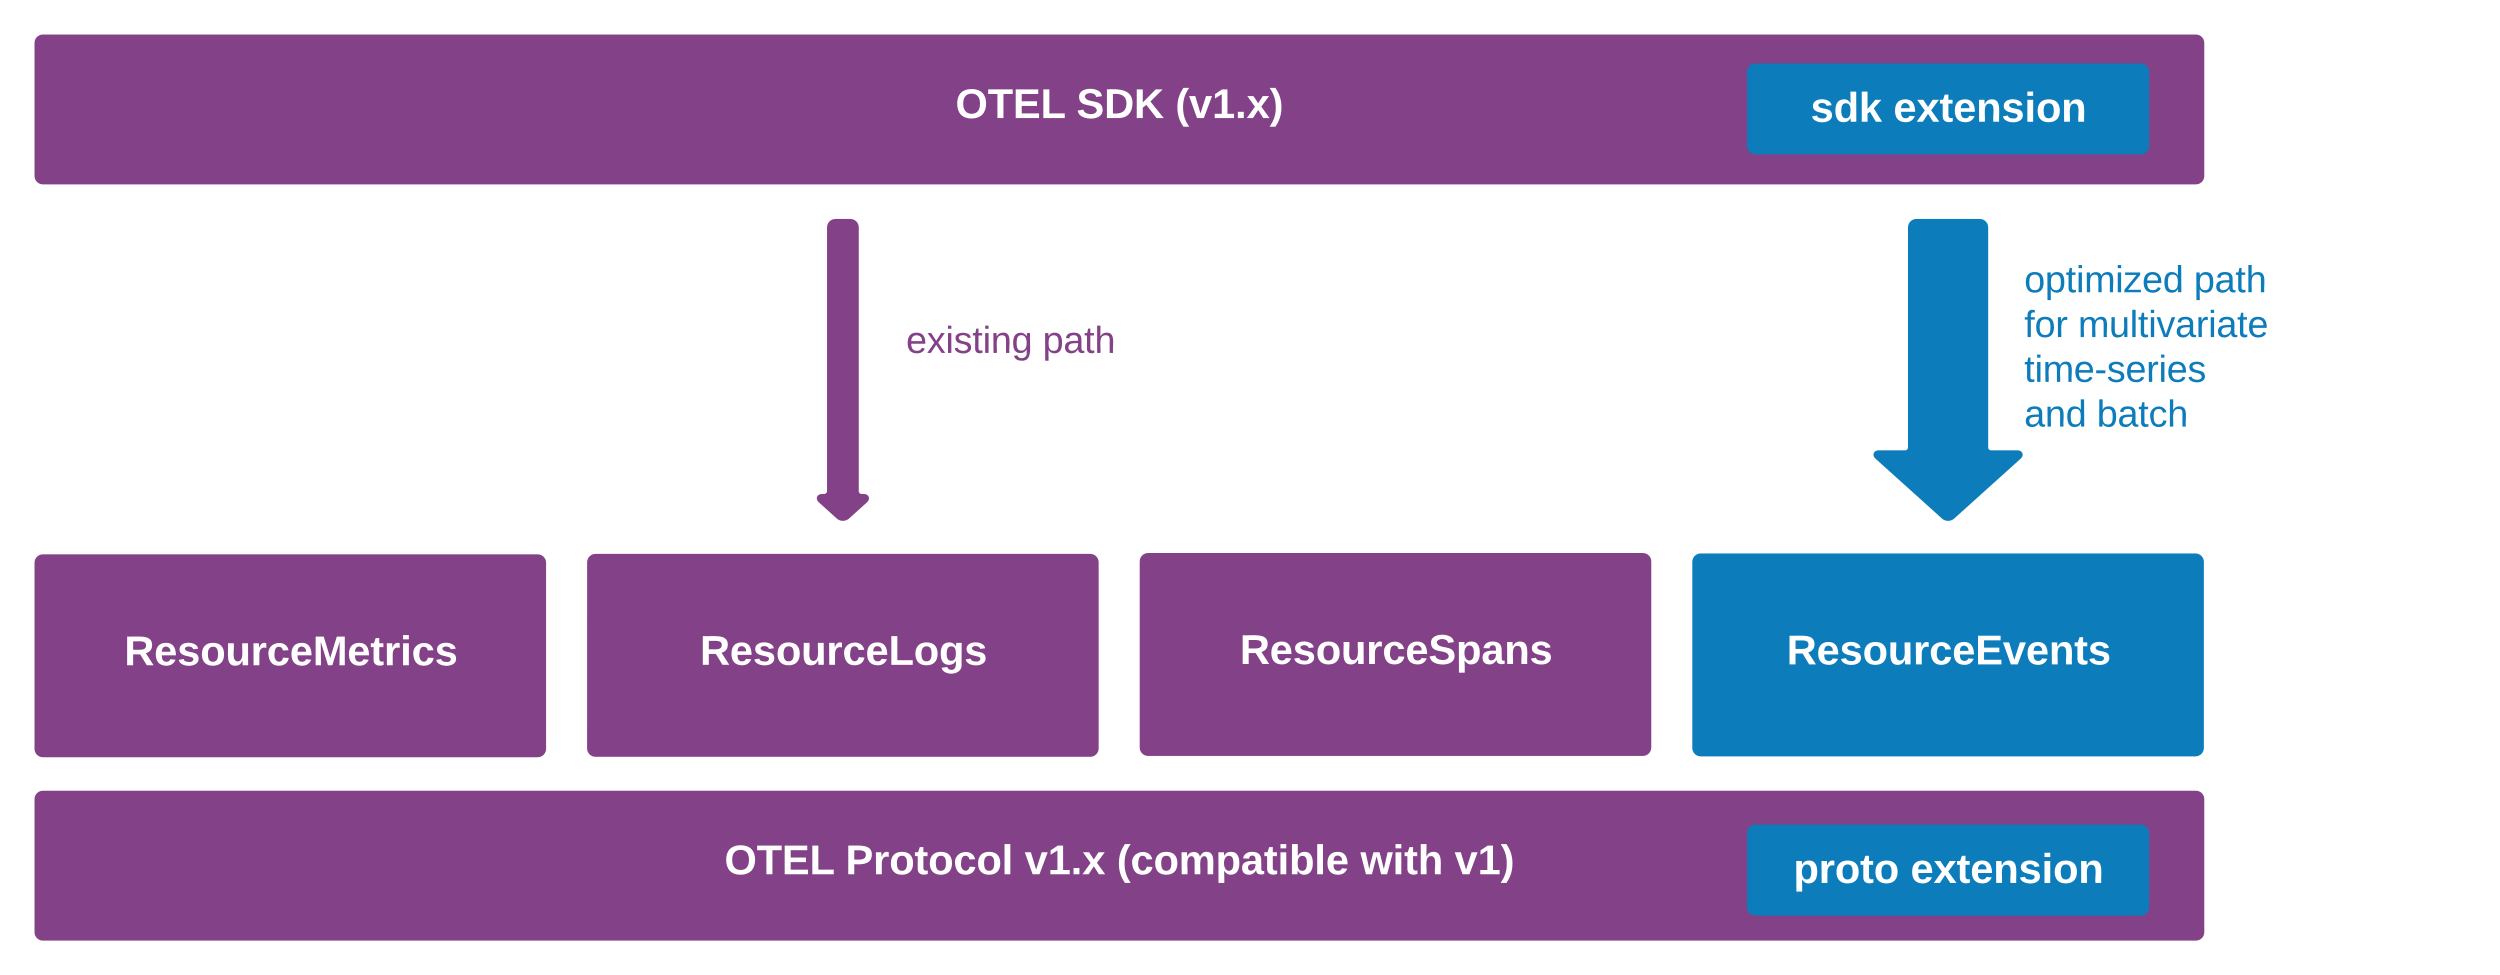<svg xmlns="http://www.w3.org/2000/svg" xmlns:xlink="http://www.w3.org/1999/xlink" xmlns:lucid="lucid" width="1340" height="522.67"><g transform="translate(-160 -120)" lucid:page-tab-id="pV62PG53UfZW"><path d="M0 0h1760v1360H0z" fill="#fff"/><path d="M1068.57 421.15c0-1.65 1.35-3 3-3h265.2c1.65 0 3 1.35 3 3v99.77c0 1.66-1.35 3-3 3h-265.2c-1.65 0-3-1.34-3-3z" stroke="#0c7cba" stroke-width="3" fill="#0c7cba"/><use xlink:href="#a" transform="matrix(1,0,0,1,1080.574,430.154) translate(37.117 45.965)"/><path d="M180 421.62c0-1.66 1.34-3 3-3h265.2c1.65 0 3 1.34 3 3v99.76c0 1.66-1.35 3-3 3H183c-1.66 0-3-1.34-3-3z" stroke="#834187" stroke-width="3" fill="#834187"/><use xlink:href="#b" transform="matrix(1,0,0,1,192,430.615) translate(34.648 45.965)"/><path d="M180 143c0-1.66 1.34-3 3-3h1154c1.66 0 3 1.34 3 3v71.33c0 1.66-1.34 3-3 3H183c-1.66 0-3-1.34-3-3z" stroke="#834187" stroke-width="3" fill="#834187"/><use xlink:href="#c" transform="matrix(1,0,0,1,192,152) translate(480.13 31.278)"/><use xlink:href="#d" transform="matrix(1,0,0,1,192,152) translate(545.006 31.278)"/><use xlink:href="#e" transform="matrix(1,0,0,1,192,152) translate(597.969 31.278)"/><path d="M476.2 421.38c0-1.65 1.33-3 3-3h265.18c1.66 0 3 1.35 3 3v99.77c0 1.66-1.34 3-3 3h-265.2c-1.65 0-3-1.34-3-3z" stroke="#834187" stroke-width="3" fill="#834187"/><use xlink:href="#f" transform="matrix(1,0,0,1,488.191,430.385) translate(47.025 45.965)"/><path d="M772.38 420.92c0-1.65 1.35-3 3-3h265.2c1.65 0 3 1.35 3 3v99.77c0 1.65-1.35 3-3 3h-265.2c-1.65 0-3-1.35-3-3z" stroke="#834187" stroke-width="3" fill="#834187"/><use xlink:href="#g" transform="matrix(1,0,0,1,784.383,429.923) translate(40.204 45.965)"/><path d="M615.8 238.86c1.64 0 3 1.34 3 3v141.4c0 1.66 1.33 3 3 3h1c1.64 0 2 .9.76 2l-9.54 8.6c-1.23 1.1-3.23 1.1-4.46 0l-9.54-8.6c-1.23-1.1-.9-2 .77-2h1c1.64 0 3-1.34 3-3v-141.4c0-1.66 1.33-3 3-3z" stroke="#834187" stroke-width="3" fill="#834187"/><path d="M640.67 266.67c0-3.32 2.68-6 6-6H849.9c3.32 0 6 2.68 6 6v78c0 3.3-2.68 6-6 6H646.68c-3.32 0-6-2.7-6-6z" stroke="#000" stroke-opacity="0" stroke-width="3" fill="#fff" fill-opacity="0"/><use xlink:href="#h" transform="matrix(1,0,0,1,645.667,265.667) translate(0 43.5)"/><use xlink:href="#i" transform="matrix(1,0,0,1,645.667,265.667) translate(73.222 43.5)"/><path d="M1221.17 238.86c1.65 0 3 1.34 3 3v118c0 1.66 1.34 3 3 3h14c1.66 0 2 .9.77 2l-35.54 32c-1.23 1.1-3.23 1.1-4.46 0l-35.54-32c-1.23-1.1-.9-2 .77-2h14c1.66 0 3-1.34 3-3v-118c0-1.66 1.34-3 3-3z" stroke="#0c7cba" stroke-width="3" fill="#0c7cba"/><path d="M1170 258.67c0-3.32 2.7-6 6-6h228c3.3 0 6 2.68 6 6v94c0 3.3-2.7 6-6 6h-228c-3.3 0-6-2.7-6-6z" stroke="#000" stroke-opacity="0" stroke-width="3" fill="#fff" fill-opacity="0"/><path d="M1240 258.67c0-3.32 2.7-6 6-6h228c3.3 0 6 2.68 6 6v94c0 3.3-2.7 6-6 6h-228c-3.3 0-6-2.7-6-6z" stroke="#000" stroke-opacity="0" stroke-width="3" fill="#fff" fill-opacity="0"/><use xlink:href="#j" transform="matrix(1,0,0,1,1245,257.667) translate(0 19)"/><use xlink:href="#k" transform="matrix(1,0,0,1,1245,257.667) translate(90.944 19)"/><use xlink:href="#l" transform="matrix(1,0,0,1,1245,257.667) translate(0 43)"/><use xlink:href="#m" transform="matrix(1,0,0,1,1245,257.667) translate(28.833 43)"/><use xlink:href="#n" transform="matrix(1,0,0,1,1245,257.667) translate(0 67)"/><use xlink:href="#o" transform="matrix(1,0,0,1,1245,257.667) translate(0 91)"/><use xlink:href="#p" transform="matrix(1,0,0,1,1245,257.667) translate(38.889 91)"/><path d="M180 548.33c0-1.65 1.34-3 3-3h1154c1.66 0 3 1.35 3 3v71.34c0 1.65-1.34 3-3 3H183c-1.66 0-3-1.35-3-3z" stroke="#834187" stroke-width="3" fill="#834187"/><g><use xlink:href="#c" transform="matrix(1,0,0,1,192,557.333) translate(356.302 31.278)"/><use xlink:href="#q" transform="matrix(1,0,0,1,192,557.333) translate(421.179 31.278)"/><use xlink:href="#r" transform="matrix(1,0,0,1,192,557.333) translate(517.228 31.278)"/><use xlink:href="#s" transform="matrix(1,0,0,1,192,557.333) translate(566.611 31.278)"/><use xlink:href="#t" transform="matrix(1,0,0,1,192,557.333) translate(697.167 31.278)"/><use xlink:href="#u" transform="matrix(1,0,0,1,192,557.333) translate(747.66 31.278)"/></g><path d="M1097.9 566.5c0-1.67 1.35-3 3-3h206.53c1.66 0 3 1.33 3 3v39.76c0 1.65-1.34 3-3 3H1100.9c-1.65 0-3-1.35-3-3z" stroke="#0c7cba" stroke-width="3" fill="#0c7cba"/><g><use xlink:href="#v" transform="matrix(1,0,0,1,1109.907,575.487) translate(11.414 17.778)"/><use xlink:href="#w" transform="matrix(1,0,0,1,1109.907,575.487) translate(74.13 17.778)"/></g><path d="M1097.9 158.5c0-1.67 1.35-3 3-3h206.53c1.66 0 3 1.33 3 3v39.76c0 1.65-1.34 3-3 3H1100.9c-1.65 0-3-1.35-3-3z" stroke="#0c7cba" stroke-width="3" fill="#0c7cba"/><g><use xlink:href="#x" transform="matrix(1,0,0,1,1109.907,167.487) translate(20.58 17.778)"/><use xlink:href="#w" transform="matrix(1,0,0,1,1109.907,167.487) translate(64.963 17.778)"/></g><defs><path fill="#fff" d="M240-174c0 40-23 61-54 70L253 0h-59l-57-94H76V0H24v-248c93 4 217-23 216 74zM76-134c48-2 112 12 112-38 0-48-66-32-112-35v73" id="y"/><path fill="#fff" d="M185-48c-13 30-37 53-82 52C43 2 14-33 14-96s30-98 90-98c62 0 83 45 84 108H66c0 31 8 55 39 56 18 0 30-7 34-22zm-45-69c5-46-57-63-70-21-2 6-4 13-4 21h74" id="z"/><path fill="#fff" d="M137-138c1-29-70-34-71-4 15 46 118 7 119 86 1 83-164 76-172 9l43-7c4 19 20 25 44 25 33 8 57-30 24-41C81-84 22-81 20-136c-2-80 154-74 161-7" id="A"/><path fill="#fff" d="M110-194c64 0 96 36 96 99 0 64-35 99-97 99-61 0-95-36-95-99 0-62 34-99 96-99zm-1 164c35 0 45-28 45-65 0-40-10-65-43-65-34 0-45 26-45 65 0 36 10 65 43 65" id="B"/><path fill="#fff" d="M85 4C-2 5 27-109 22-190h50c7 57-23 150 33 157 60-5 35-97 40-157h50l1 190h-47c-2-12 1-28-3-38-12 25-28 42-61 42" id="C"/><path fill="#fff" d="M135-150c-39-12-60 13-60 57V0H25l-1-190h47c2 13-1 29 3 40 6-28 27-53 61-41v41" id="D"/><path fill="#fff" d="M190-63c-7 42-38 67-86 67-59 0-84-38-90-98-12-110 154-137 174-36l-49 2c-2-19-15-32-35-32-30 0-35 28-38 64-6 74 65 87 74 30" id="E"/><path fill="#fff" d="M24 0v-248h195v40H76v63h132v40H76v65h150V0H24" id="F"/><path fill="#fff" d="M128 0H69L1-190h53L99-40l48-150h52" id="G"/><path fill="#fff" d="M135-194c87-1 58 113 63 194h-50c-7-57 23-157-34-157-59 0-34 97-39 157H25l-1-190h47c2 12-1 28 3 38 12-26 28-41 61-42" id="H"/><path fill="#fff" d="M115-3C79 11 28 4 28-45v-112H4v-33h27l15-45h31v45h36v33H77v99c-1 23 16 31 38 25v30" id="I"/><g id="a"><use transform="matrix(0.062,0,0,0.062,0,0)" xlink:href="#y"/><use transform="matrix(0.062,0,0,0.062,15.988,0)" xlink:href="#z"/><use transform="matrix(0.062,0,0,0.062,28.333,0)" xlink:href="#A"/><use transform="matrix(0.062,0,0,0.062,40.679,0)" xlink:href="#B"/><use transform="matrix(0.062,0,0,0.062,54.198,0)" xlink:href="#C"/><use transform="matrix(0.062,0,0,0.062,67.716,0)" xlink:href="#D"/><use transform="matrix(0.062,0,0,0.062,76.358,0)" xlink:href="#E"/><use transform="matrix(0.062,0,0,0.062,88.704,0)" xlink:href="#z"/><use transform="matrix(0.062,0,0,0.062,101.049,0)" xlink:href="#F"/><use transform="matrix(0.062,0,0,0.062,115.864,0)" xlink:href="#G"/><use transform="matrix(0.062,0,0,0.062,128.21,0)" xlink:href="#z"/><use transform="matrix(0.062,0,0,0.062,140.556,0)" xlink:href="#H"/><use transform="matrix(0.062,0,0,0.062,154.074,0)" xlink:href="#I"/><use transform="matrix(0.062,0,0,0.062,161.42,0)" xlink:href="#A"/></g><path fill="#fff" d="M230 0l2-204L168 0h-37L68-204 70 0H24v-248h70l56 185 57-185h69V0h-46" id="J"/><path fill="#fff" d="M25-224v-37h50v37H25zM25 0v-190h50V0H25" id="K"/><g id="b"><use transform="matrix(0.062,0,0,0.062,0,0)" xlink:href="#y"/><use transform="matrix(0.062,0,0,0.062,15.988,0)" xlink:href="#z"/><use transform="matrix(0.062,0,0,0.062,28.333,0)" xlink:href="#A"/><use transform="matrix(0.062,0,0,0.062,40.679,0)" xlink:href="#B"/><use transform="matrix(0.062,0,0,0.062,54.198,0)" xlink:href="#C"/><use transform="matrix(0.062,0,0,0.062,67.716,0)" xlink:href="#D"/><use transform="matrix(0.062,0,0,0.062,76.358,0)" xlink:href="#E"/><use transform="matrix(0.062,0,0,0.062,88.704,0)" xlink:href="#z"/><use transform="matrix(0.062,0,0,0.062,101.049,0)" xlink:href="#J"/><use transform="matrix(0.062,0,0,0.062,119.506,0)" xlink:href="#z"/><use transform="matrix(0.062,0,0,0.062,131.852,0)" xlink:href="#I"/><use transform="matrix(0.062,0,0,0.062,139.198,0)" xlink:href="#D"/><use transform="matrix(0.062,0,0,0.062,147.84,0)" xlink:href="#K"/><use transform="matrix(0.062,0,0,0.062,154.012,0)" xlink:href="#E"/><use transform="matrix(0.062,0,0,0.062,166.358,0)" xlink:href="#A"/></g><path fill="#fff" d="M140-251c80 0 125 45 125 126S219 4 139 4C58 4 15-44 15-125s44-126 125-126zm-1 214c52 0 73-35 73-88 0-50-21-86-72-86-52 0-73 35-73 86s22 88 72 88" id="L"/><path fill="#fff" d="M136-208V0H84v-208H4v-40h212v40h-80" id="M"/><path fill="#fff" d="M24 0v-248h52v208h133V0H24" id="N"/><g id="c"><use transform="matrix(0.062,0,0,0.062,0,0)" xlink:href="#L"/><use transform="matrix(0.062,0,0,0.062,17.284,0)" xlink:href="#M"/><use transform="matrix(0.062,0,0,0.062,30.802,0)" xlink:href="#F"/><use transform="matrix(0.062,0,0,0.062,45.617,0)" xlink:href="#N"/></g><path fill="#fff" d="M169-182c-1-43-94-46-97-3 18 66 151 10 154 114 3 95-165 93-204 36-6-8-10-19-12-30l50-8c3 46 112 56 116 5-17-69-150-10-154-114-4-87 153-88 188-35 5 8 8 18 10 28" id="O"/><path fill="#fff" d="M24-248c120-7 223 5 221 122C244-46 201 0 124 0H24v-248zM76-40c74 7 117-18 117-86 0-67-45-88-117-82v168" id="P"/><path fill="#fff" d="M195 0l-88-114-31 24V0H24v-248h52v113l112-113h60L142-143 257 0h-62" id="Q"/><g id="d"><use transform="matrix(0.062,0,0,0.062,0,0)" xlink:href="#O"/><use transform="matrix(0.062,0,0,0.062,14.815,0)" xlink:href="#P"/><use transform="matrix(0.062,0,0,0.062,30.802,0)" xlink:href="#Q"/></g><path fill="#fff" d="M67-93c0 74 22 123 53 168H70C40 30 18-18 18-93s22-123 52-168h50c-32 44-53 94-53 168" id="R"/><path fill="#fff" d="M23 0v-37h61v-169l-59 37v-38l62-41h46v211h57V0H23" id="S"/><path fill="#fff" d="M24 0v-54h51V0H24" id="T"/><path fill="#fff" d="M144 0l-44-69L55 0H2l70-98-66-92h53l41 62 40-62h54l-67 91 71 99h-54" id="U"/><path fill="#fff" d="M102-93c0 74-22 123-52 168H0C30 29 54-18 53-93c0-74-22-123-53-168h50c30 45 52 94 52 168" id="V"/><g id="e"><use transform="matrix(0.062,0,0,0.062,0,0)" xlink:href="#R"/><use transform="matrix(0.062,0,0,0.062,7.346,0)" xlink:href="#G"/><use transform="matrix(0.062,0,0,0.062,19.691,0)" xlink:href="#S"/><use transform="matrix(0.062,0,0,0.062,32.037,0)" xlink:href="#T"/><use transform="matrix(0.062,0,0,0.062,38.21,0)" xlink:href="#U"/><use transform="matrix(0.062,0,0,0.062,50.556,0)" xlink:href="#V"/></g><path fill="#fff" d="M195-6C206 82 75 100 31 46c-4-6-6-13-8-21l49-6c3 16 16 24 34 25 40 0 42-37 40-79-11 22-30 35-61 35-53 0-70-43-70-97 0-56 18-96 73-97 30 0 46 14 59 34l2-30h47zm-90-29c32 0 41-27 41-63 0-35-9-62-40-62-32 0-39 29-40 63 0 36 9 62 39 62" id="W"/><g id="f"><use transform="matrix(0.062,0,0,0.062,0,0)" xlink:href="#y"/><use transform="matrix(0.062,0,0,0.062,15.988,0)" xlink:href="#z"/><use transform="matrix(0.062,0,0,0.062,28.333,0)" xlink:href="#A"/><use transform="matrix(0.062,0,0,0.062,40.679,0)" xlink:href="#B"/><use transform="matrix(0.062,0,0,0.062,54.198,0)" xlink:href="#C"/><use transform="matrix(0.062,0,0,0.062,67.716,0)" xlink:href="#D"/><use transform="matrix(0.062,0,0,0.062,76.358,0)" xlink:href="#E"/><use transform="matrix(0.062,0,0,0.062,88.704,0)" xlink:href="#z"/><use transform="matrix(0.062,0,0,0.062,101.049,0)" xlink:href="#N"/><use transform="matrix(0.062,0,0,0.062,114.568,0)" xlink:href="#B"/><use transform="matrix(0.062,0,0,0.062,128.086,0)" xlink:href="#W"/><use transform="matrix(0.062,0,0,0.062,141.605,0)" xlink:href="#A"/></g><path fill="#fff" d="M135-194c53 0 70 44 70 98 0 56-19 98-73 100-31 1-45-17-59-34 3 33 2 69 2 105H25l-1-265h48c2 10 0 23 3 31 11-24 29-35 60-35zM114-30c33 0 39-31 40-66 0-38-9-64-40-64-56 0-55 130 0 130" id="X"/><path fill="#fff" d="M133-34C117-15 103 5 69 4 32 3 11-16 11-54c-1-60 55-63 116-61 1-26-3-47-28-47-18 1-26 9-28 27l-52-2c7-38 36-58 82-57s74 22 75 68l1 82c-1 14 12 18 25 15v27c-30 8-71 5-69-32zm-48 3c29 0 43-24 42-57-32 0-66-3-65 30 0 17 8 27 23 27" id="Y"/><g id="g"><use transform="matrix(0.062,0,0,0.062,0,0)" xlink:href="#y"/><use transform="matrix(0.062,0,0,0.062,15.988,0)" xlink:href="#z"/><use transform="matrix(0.062,0,0,0.062,28.333,0)" xlink:href="#A"/><use transform="matrix(0.062,0,0,0.062,40.679,0)" xlink:href="#B"/><use transform="matrix(0.062,0,0,0.062,54.198,0)" xlink:href="#C"/><use transform="matrix(0.062,0,0,0.062,67.716,0)" xlink:href="#D"/><use transform="matrix(0.062,0,0,0.062,76.358,0)" xlink:href="#E"/><use transform="matrix(0.062,0,0,0.062,88.704,0)" xlink:href="#z"/><use transform="matrix(0.062,0,0,0.062,101.049,0)" xlink:href="#O"/><use transform="matrix(0.062,0,0,0.062,115.864,0)" xlink:href="#X"/><use transform="matrix(0.062,0,0,0.062,129.383,0)" xlink:href="#Y"/><use transform="matrix(0.062,0,0,0.062,141.728,0)" xlink:href="#H"/><use transform="matrix(0.062,0,0,0.062,155.247,0)" xlink:href="#A"/></g><path fill="#834187" d="M100-194c63 0 86 42 84 106H49c0 40 14 67 53 68 26 1 43-12 49-29l28 8c-11 28-37 45-77 45C44 4 14-33 15-96c1-61 26-98 85-98zm52 81c6-60-76-77-97-28-3 7-6 17-6 28h103" id="Z"/><path fill="#834187" d="M141 0L90-78 38 0H4l68-98-65-92h35l48 74 47-74h35l-64 92 68 98h-35" id="aa"/><path fill="#834187" d="M24-231v-30h32v30H24zM24 0v-190h32V0H24" id="ab"/><path fill="#834187" d="M135-143c-3-34-86-38-87 0 15 53 115 12 119 90S17 21 10-45l28-5c4 36 97 45 98 0-10-56-113-15-118-90-4-57 82-63 122-42 12 7 21 19 24 35" id="ac"/><path fill="#834187" d="M59-47c-2 24 18 29 38 22v24C64 9 27 4 27-40v-127H5v-23h24l9-43h21v43h35v23H59v120" id="ad"/><path fill="#834187" d="M117-194c89-4 53 116 60 194h-32v-121c0-31-8-49-39-48C34-167 62-67 57 0H25l-1-190h30c1 10-1 24 2 32 11-22 29-35 61-36" id="ae"/><path fill="#834187" d="M177-190C167-65 218 103 67 71c-23-6-38-20-44-43l32-5c15 47 100 32 89-28v-30C133-14 115 1 83 1 29 1 15-40 15-95c0-56 16-97 71-98 29-1 48 16 59 35 1-10 0-23 2-32h30zM94-22c36 0 50-32 50-73 0-42-14-75-50-75-39 0-46 34-46 75s6 73 46 73" id="af"/><g id="h"><use transform="matrix(0.056,0,0,0.056,0,0)" xlink:href="#Z"/><use transform="matrix(0.056,0,0,0.056,11.111,0)" xlink:href="#aa"/><use transform="matrix(0.056,0,0,0.056,21.111,0)" xlink:href="#ab"/><use transform="matrix(0.056,0,0,0.056,25.5,0)" xlink:href="#ac"/><use transform="matrix(0.056,0,0,0.056,35.5,0)" xlink:href="#ad"/><use transform="matrix(0.056,0,0,0.056,41.056,0)" xlink:href="#ab"/><use transform="matrix(0.056,0,0,0.056,45.444,0)" xlink:href="#ae"/><use transform="matrix(0.056,0,0,0.056,56.556,0)" xlink:href="#af"/></g><path fill="#834187" d="M115-194c55 1 70 41 70 98S169 2 115 4C84 4 66-9 55-30l1 105H24l-1-265h31l2 30c10-21 28-34 59-34zm-8 174c40 0 45-34 45-75s-6-73-45-74c-42 0-51 32-51 76 0 43 10 73 51 73" id="ag"/><path fill="#834187" d="M141-36C126-15 110 5 73 4 37 3 15-17 15-53c-1-64 63-63 125-63 3-35-9-54-41-54-24 1-41 7-42 31l-33-3c5-37 33-52 76-52 45 0 72 20 72 64v82c-1 20 7 32 28 27v20c-31 9-61-2-59-35zM48-53c0 20 12 33 32 33 41-3 63-29 60-74-43 2-92-5-92 41" id="ah"/><path fill="#834187" d="M106-169C34-169 62-67 57 0H25v-261h32l-1 103c12-21 28-36 61-36 89 0 53 116 60 194h-32v-121c2-32-8-49-39-48" id="ai"/><g id="i"><use transform="matrix(0.056,0,0,0.056,0,0)" xlink:href="#ag"/><use transform="matrix(0.056,0,0,0.056,11.111,0)" xlink:href="#ah"/><use transform="matrix(0.056,0,0,0.056,22.222,0)" xlink:href="#ad"/><use transform="matrix(0.056,0,0,0.056,27.778,0)" xlink:href="#ai"/></g><path fill="#0c7cba" d="M100-194c62-1 85 37 85 99 1 63-27 99-86 99S16-35 15-95c0-66 28-99 85-99zM99-20c44 1 53-31 53-75 0-43-8-75-51-75s-53 32-53 75 10 74 51 75" id="aj"/><path fill="#0c7cba" d="M115-194c55 1 70 41 70 98S169 2 115 4C84 4 66-9 55-30l1 105H24l-1-265h31l2 30c10-21 28-34 59-34zm-8 174c40 0 45-34 45-75s-6-73-45-74c-42 0-51 32-51 76 0 43 10 73 51 73" id="ak"/><path fill="#0c7cba" d="M59-47c-2 24 18 29 38 22v24C64 9 27 4 27-40v-127H5v-23h24l9-43h21v43h35v23H59v120" id="al"/><path fill="#0c7cba" d="M24-231v-30h32v30H24zM24 0v-190h32V0H24" id="am"/><path fill="#0c7cba" d="M210-169c-67 3-38 105-44 169h-31v-121c0-29-5-50-35-48C34-165 62-65 56 0H25l-1-190h30c1 10-1 24 2 32 10-44 99-50 107 0 11-21 27-35 58-36 85-2 47 119 55 194h-31v-121c0-29-5-49-35-48" id="an"/><path fill="#0c7cba" d="M9 0v-24l116-142H16v-24h144v24L44-24h123V0H9" id="ao"/><path fill="#0c7cba" d="M100-194c63 0 86 42 84 106H49c0 40 14 67 53 68 26 1 43-12 49-29l28 8c-11 28-37 45-77 45C44 4 14-33 15-96c1-61 26-98 85-98zm52 81c6-60-76-77-97-28-3 7-6 17-6 28h103" id="ap"/><path fill="#0c7cba" d="M85-194c31 0 48 13 60 33l-1-100h32l1 261h-30c-2-10 0-23-3-31C134-8 116 4 85 4 32 4 16-35 15-94c0-66 23-100 70-100zm9 24c-40 0-46 34-46 75 0 40 6 74 45 74 42 0 51-32 51-76 0-42-9-74-50-73" id="aq"/><g id="j"><use transform="matrix(0.056,0,0,0.056,0,0)" xlink:href="#aj"/><use transform="matrix(0.056,0,0,0.056,11.111,0)" xlink:href="#ak"/><use transform="matrix(0.056,0,0,0.056,22.222,0)" xlink:href="#al"/><use transform="matrix(0.056,0,0,0.056,27.778,0)" xlink:href="#am"/><use transform="matrix(0.056,0,0,0.056,32.167,0)" xlink:href="#an"/><use transform="matrix(0.056,0,0,0.056,48.778,0)" xlink:href="#am"/><use transform="matrix(0.056,0,0,0.056,53.167,0)" xlink:href="#ao"/><use transform="matrix(0.056,0,0,0.056,63.167,0)" xlink:href="#ap"/><use transform="matrix(0.056,0,0,0.056,74.278,0)" xlink:href="#aq"/></g><path fill="#0c7cba" d="M141-36C126-15 110 5 73 4 37 3 15-17 15-53c-1-64 63-63 125-63 3-35-9-54-41-54-24 1-41 7-42 31l-33-3c5-37 33-52 76-52 45 0 72 20 72 64v82c-1 20 7 32 28 27v20c-31 9-61-2-59-35zM48-53c0 20 12 33 32 33 41-3 63-29 60-74-43 2-92-5-92 41" id="ar"/><path fill="#0c7cba" d="M106-169C34-169 62-67 57 0H25v-261h32l-1 103c12-21 28-36 61-36 89 0 53 116 60 194h-32v-121c2-32-8-49-39-48" id="as"/><g id="k"><use transform="matrix(0.056,0,0,0.056,0,0)" xlink:href="#ak"/><use transform="matrix(0.056,0,0,0.056,11.111,0)" xlink:href="#ar"/><use transform="matrix(0.056,0,0,0.056,22.222,0)" xlink:href="#al"/><use transform="matrix(0.056,0,0,0.056,27.778,0)" xlink:href="#as"/></g><path fill="#0c7cba" d="M101-234c-31-9-42 10-38 44h38v23H63V0H32v-167H5v-23h27c-7-52 17-82 69-68v24" id="at"/><path fill="#0c7cba" d="M114-163C36-179 61-72 57 0H25l-1-190h30c1 12-1 29 2 39 6-27 23-49 58-41v29" id="au"/><g id="l"><use transform="matrix(0.056,0,0,0.056,0,0)" xlink:href="#at"/><use transform="matrix(0.056,0,0,0.056,5.556,0)" xlink:href="#aj"/><use transform="matrix(0.056,0,0,0.056,16.667,0)" xlink:href="#au"/></g><path fill="#0c7cba" d="M84 4C-5 8 30-112 23-190h32v120c0 31 7 50 39 49 72-2 45-101 50-169h31l1 190h-30c-1-10 1-25-2-33-11 22-28 36-60 37" id="av"/><path fill="#0c7cba" d="M24 0v-261h32V0H24" id="aw"/><path fill="#0c7cba" d="M108 0H70L1-190h34L89-25l56-165h34" id="ax"/><g id="m"><use transform="matrix(0.056,0,0,0.056,0,0)" xlink:href="#an"/><use transform="matrix(0.056,0,0,0.056,16.611,0)" xlink:href="#av"/><use transform="matrix(0.056,0,0,0.056,27.722,0)" xlink:href="#aw"/><use transform="matrix(0.056,0,0,0.056,32.111,0)" xlink:href="#al"/><use transform="matrix(0.056,0,0,0.056,37.667,0)" xlink:href="#am"/><use transform="matrix(0.056,0,0,0.056,42.056,0)" xlink:href="#ax"/><use transform="matrix(0.056,0,0,0.056,52.056,0)" xlink:href="#ar"/><use transform="matrix(0.056,0,0,0.056,63.167,0)" xlink:href="#au"/><use transform="matrix(0.056,0,0,0.056,69.778,0)" xlink:href="#am"/><use transform="matrix(0.056,0,0,0.056,74.167,0)" xlink:href="#ar"/><use transform="matrix(0.056,0,0,0.056,85.278,0)" xlink:href="#al"/><use transform="matrix(0.056,0,0,0.056,90.833,0)" xlink:href="#ap"/></g><path fill="#0c7cba" d="M16-82v-28h88v28H16" id="ay"/><path fill="#0c7cba" d="M135-143c-3-34-86-38-87 0 15 53 115 12 119 90S17 21 10-45l28-5c4 36 97 45 98 0-10-56-113-15-118-90-4-57 82-63 122-42 12 7 21 19 24 35" id="az"/><g id="n"><use transform="matrix(0.056,0,0,0.056,0,0)" xlink:href="#al"/><use transform="matrix(0.056,0,0,0.056,5.556,0)" xlink:href="#am"/><use transform="matrix(0.056,0,0,0.056,9.944,0)" xlink:href="#an"/><use transform="matrix(0.056,0,0,0.056,26.556,0)" xlink:href="#ap"/><use transform="matrix(0.056,0,0,0.056,37.667,0)" xlink:href="#ay"/><use transform="matrix(0.056,0,0,0.056,44.278,0)" xlink:href="#az"/><use transform="matrix(0.056,0,0,0.056,54.278,0)" xlink:href="#ap"/><use transform="matrix(0.056,0,0,0.056,65.389,0)" xlink:href="#au"/><use transform="matrix(0.056,0,0,0.056,72,0)" xlink:href="#am"/><use transform="matrix(0.056,0,0,0.056,76.389,0)" xlink:href="#ap"/><use transform="matrix(0.056,0,0,0.056,87.5,0)" xlink:href="#az"/></g><path fill="#0c7cba" d="M117-194c89-4 53 116 60 194h-32v-121c0-31-8-49-39-48C34-167 62-67 57 0H25l-1-190h30c1 10-1 24 2 32 11-22 29-35 61-36" id="aA"/><g id="o"><use transform="matrix(0.056,0,0,0.056,0,0)" xlink:href="#ar"/><use transform="matrix(0.056,0,0,0.056,11.111,0)" xlink:href="#aA"/><use transform="matrix(0.056,0,0,0.056,22.222,0)" xlink:href="#aq"/></g><path fill="#0c7cba" d="M115-194c53 0 69 39 70 98 0 66-23 100-70 100C84 3 66-7 56-30L54 0H23l1-261h32v101c10-23 28-34 59-34zm-8 174c40 0 45-34 45-75 0-40-5-75-45-74-42 0-51 32-51 76 0 43 10 73 51 73" id="aB"/><path fill="#0c7cba" d="M96-169c-40 0-48 33-48 73s9 75 48 75c24 0 41-14 43-38l32 2c-6 37-31 61-74 61-59 0-76-41-82-99-10-93 101-131 147-64 4 7 5 14 7 22l-32 3c-4-21-16-35-41-35" id="aC"/><g id="p"><use transform="matrix(0.056,0,0,0.056,0,0)" xlink:href="#aB"/><use transform="matrix(0.056,0,0,0.056,11.111,0)" xlink:href="#ar"/><use transform="matrix(0.056,0,0,0.056,22.222,0)" xlink:href="#al"/><use transform="matrix(0.056,0,0,0.056,27.778,0)" xlink:href="#aC"/><use transform="matrix(0.056,0,0,0.056,37.778,0)" xlink:href="#as"/></g><path fill="#fff" d="M24-248c93 1 206-16 204 79-1 75-69 88-152 82V0H24v-248zm52 121c47 0 100 7 100-41 0-47-54-39-100-39v80" id="aD"/><path fill="#fff" d="M25 0v-261h50V0H25" id="aE"/><g id="q"><use transform="matrix(0.062,0,0,0.062,0,0)" xlink:href="#aD"/><use transform="matrix(0.062,0,0,0.062,14.815,0)" xlink:href="#D"/><use transform="matrix(0.062,0,0,0.062,23.457,0)" xlink:href="#B"/><use transform="matrix(0.062,0,0,0.062,36.975,0)" xlink:href="#I"/><use transform="matrix(0.062,0,0,0.062,44.321,0)" xlink:href="#B"/><use transform="matrix(0.062,0,0,0.062,57.84,0)" xlink:href="#E"/><use transform="matrix(0.062,0,0,0.062,70.185,0)" xlink:href="#B"/><use transform="matrix(0.062,0,0,0.062,83.704,0)" xlink:href="#aE"/></g><g id="r"><use transform="matrix(0.062,0,0,0.062,0,0)" xlink:href="#G"/><use transform="matrix(0.062,0,0,0.062,12.346,0)" xlink:href="#S"/><use transform="matrix(0.062,0,0,0.062,24.691,0)" xlink:href="#T"/><use transform="matrix(0.062,0,0,0.062,30.864,0)" xlink:href="#U"/></g><path fill="#fff" d="M220-157c-53 9-28 100-34 157h-49v-107c1-27-5-49-29-50C55-147 81-57 75 0H25l-1-190h47c2 12-1 28 3 38 10-53 101-56 108 0 13-22 24-43 59-42 82 1 51 116 57 194h-49v-107c-1-25-5-48-29-50" id="aF"/><path fill="#fff" d="M135-194c52 0 70 43 70 98 0 56-19 99-73 100-30 1-46-15-58-35L72 0H24l1-261h50v104c11-23 29-37 60-37zM114-30c31 0 40-27 40-66 0-37-7-63-39-63s-41 28-41 65c0 36 8 64 40 64" id="aG"/><g id="s"><use transform="matrix(0.062,0,0,0.062,0,0)" xlink:href="#R"/><use transform="matrix(0.062,0,0,0.062,7.346,0)" xlink:href="#E"/><use transform="matrix(0.062,0,0,0.062,19.691,0)" xlink:href="#B"/><use transform="matrix(0.062,0,0,0.062,33.21,0)" xlink:href="#aF"/><use transform="matrix(0.062,0,0,0.062,52.963,0)" xlink:href="#X"/><use transform="matrix(0.062,0,0,0.062,66.481,0)" xlink:href="#Y"/><use transform="matrix(0.062,0,0,0.062,78.827,0)" xlink:href="#I"/><use transform="matrix(0.062,0,0,0.062,86.173,0)" xlink:href="#K"/><use transform="matrix(0.062,0,0,0.062,92.346,0)" xlink:href="#aG"/><use transform="matrix(0.062,0,0,0.062,105.864,0)" xlink:href="#aE"/><use transform="matrix(0.062,0,0,0.062,112.037,0)" xlink:href="#z"/></g><path fill="#fff" d="M231 0h-52l-39-155L100 0H48L-1-190h46L77-45c9-52 24-97 36-145h53l37 145 32-145h46" id="aH"/><path fill="#fff" d="M114-157C55-157 80-60 75 0H25v-261h50l-1 109c12-26 28-41 61-42 86-1 58 113 63 194h-50c-7-57 23-157-34-157" id="aI"/><g id="t"><use transform="matrix(0.062,0,0,0.062,0,0)" xlink:href="#aH"/><use transform="matrix(0.062,0,0,0.062,17.284,0)" xlink:href="#K"/><use transform="matrix(0.062,0,0,0.062,23.457,0)" xlink:href="#I"/><use transform="matrix(0.062,0,0,0.062,30.802,0)" xlink:href="#aI"/></g><g id="u"><use transform="matrix(0.062,0,0,0.062,0,0)" xlink:href="#G"/><use transform="matrix(0.062,0,0,0.062,12.346,0)" xlink:href="#S"/><use transform="matrix(0.062,0,0,0.062,24.691,0)" xlink:href="#V"/></g><g id="v"><use transform="matrix(0.062,0,0,0.062,0,0)" xlink:href="#X"/><use transform="matrix(0.062,0,0,0.062,13.519,0)" xlink:href="#D"/><use transform="matrix(0.062,0,0,0.062,22.16,0)" xlink:href="#B"/><use transform="matrix(0.062,0,0,0.062,35.679,0)" xlink:href="#I"/><use transform="matrix(0.062,0,0,0.062,43.025,0)" xlink:href="#B"/></g><g id="w"><use transform="matrix(0.062,0,0,0.062,0,0)" xlink:href="#z"/><use transform="matrix(0.062,0,0,0.062,12.346,0)" xlink:href="#U"/><use transform="matrix(0.062,0,0,0.062,24.691,0)" xlink:href="#I"/><use transform="matrix(0.062,0,0,0.062,32.037,0)" xlink:href="#z"/><use transform="matrix(0.062,0,0,0.062,44.383,0)" xlink:href="#H"/><use transform="matrix(0.062,0,0,0.062,57.901,0)" xlink:href="#A"/><use transform="matrix(0.062,0,0,0.062,70.247,0)" xlink:href="#K"/><use transform="matrix(0.062,0,0,0.062,76.42,0)" xlink:href="#B"/><use transform="matrix(0.062,0,0,0.062,89.938,0)" xlink:href="#H"/></g><path fill="#fff" d="M88-194c31-1 46 15 58 34l-1-101h50l1 261h-48c-2-10 0-23-3-31C134-8 116 4 84 4 32 4 16-41 15-95c0-56 19-97 73-99zm17 164c33 0 40-30 41-66 1-37-9-64-41-64s-38 30-39 65c0 43 13 65 39 65" id="aJ"/><path fill="#fff" d="M147 0L96-86 75-71V0H25v-261h50v150l67-79h53l-66 74L201 0h-54" id="aK"/><g id="x"><use transform="matrix(0.062,0,0,0.062,0,0)" xlink:href="#A"/><use transform="matrix(0.062,0,0,0.062,12.346,0)" xlink:href="#aJ"/><use transform="matrix(0.062,0,0,0.062,25.864,0)" xlink:href="#aK"/></g></defs></g></svg>